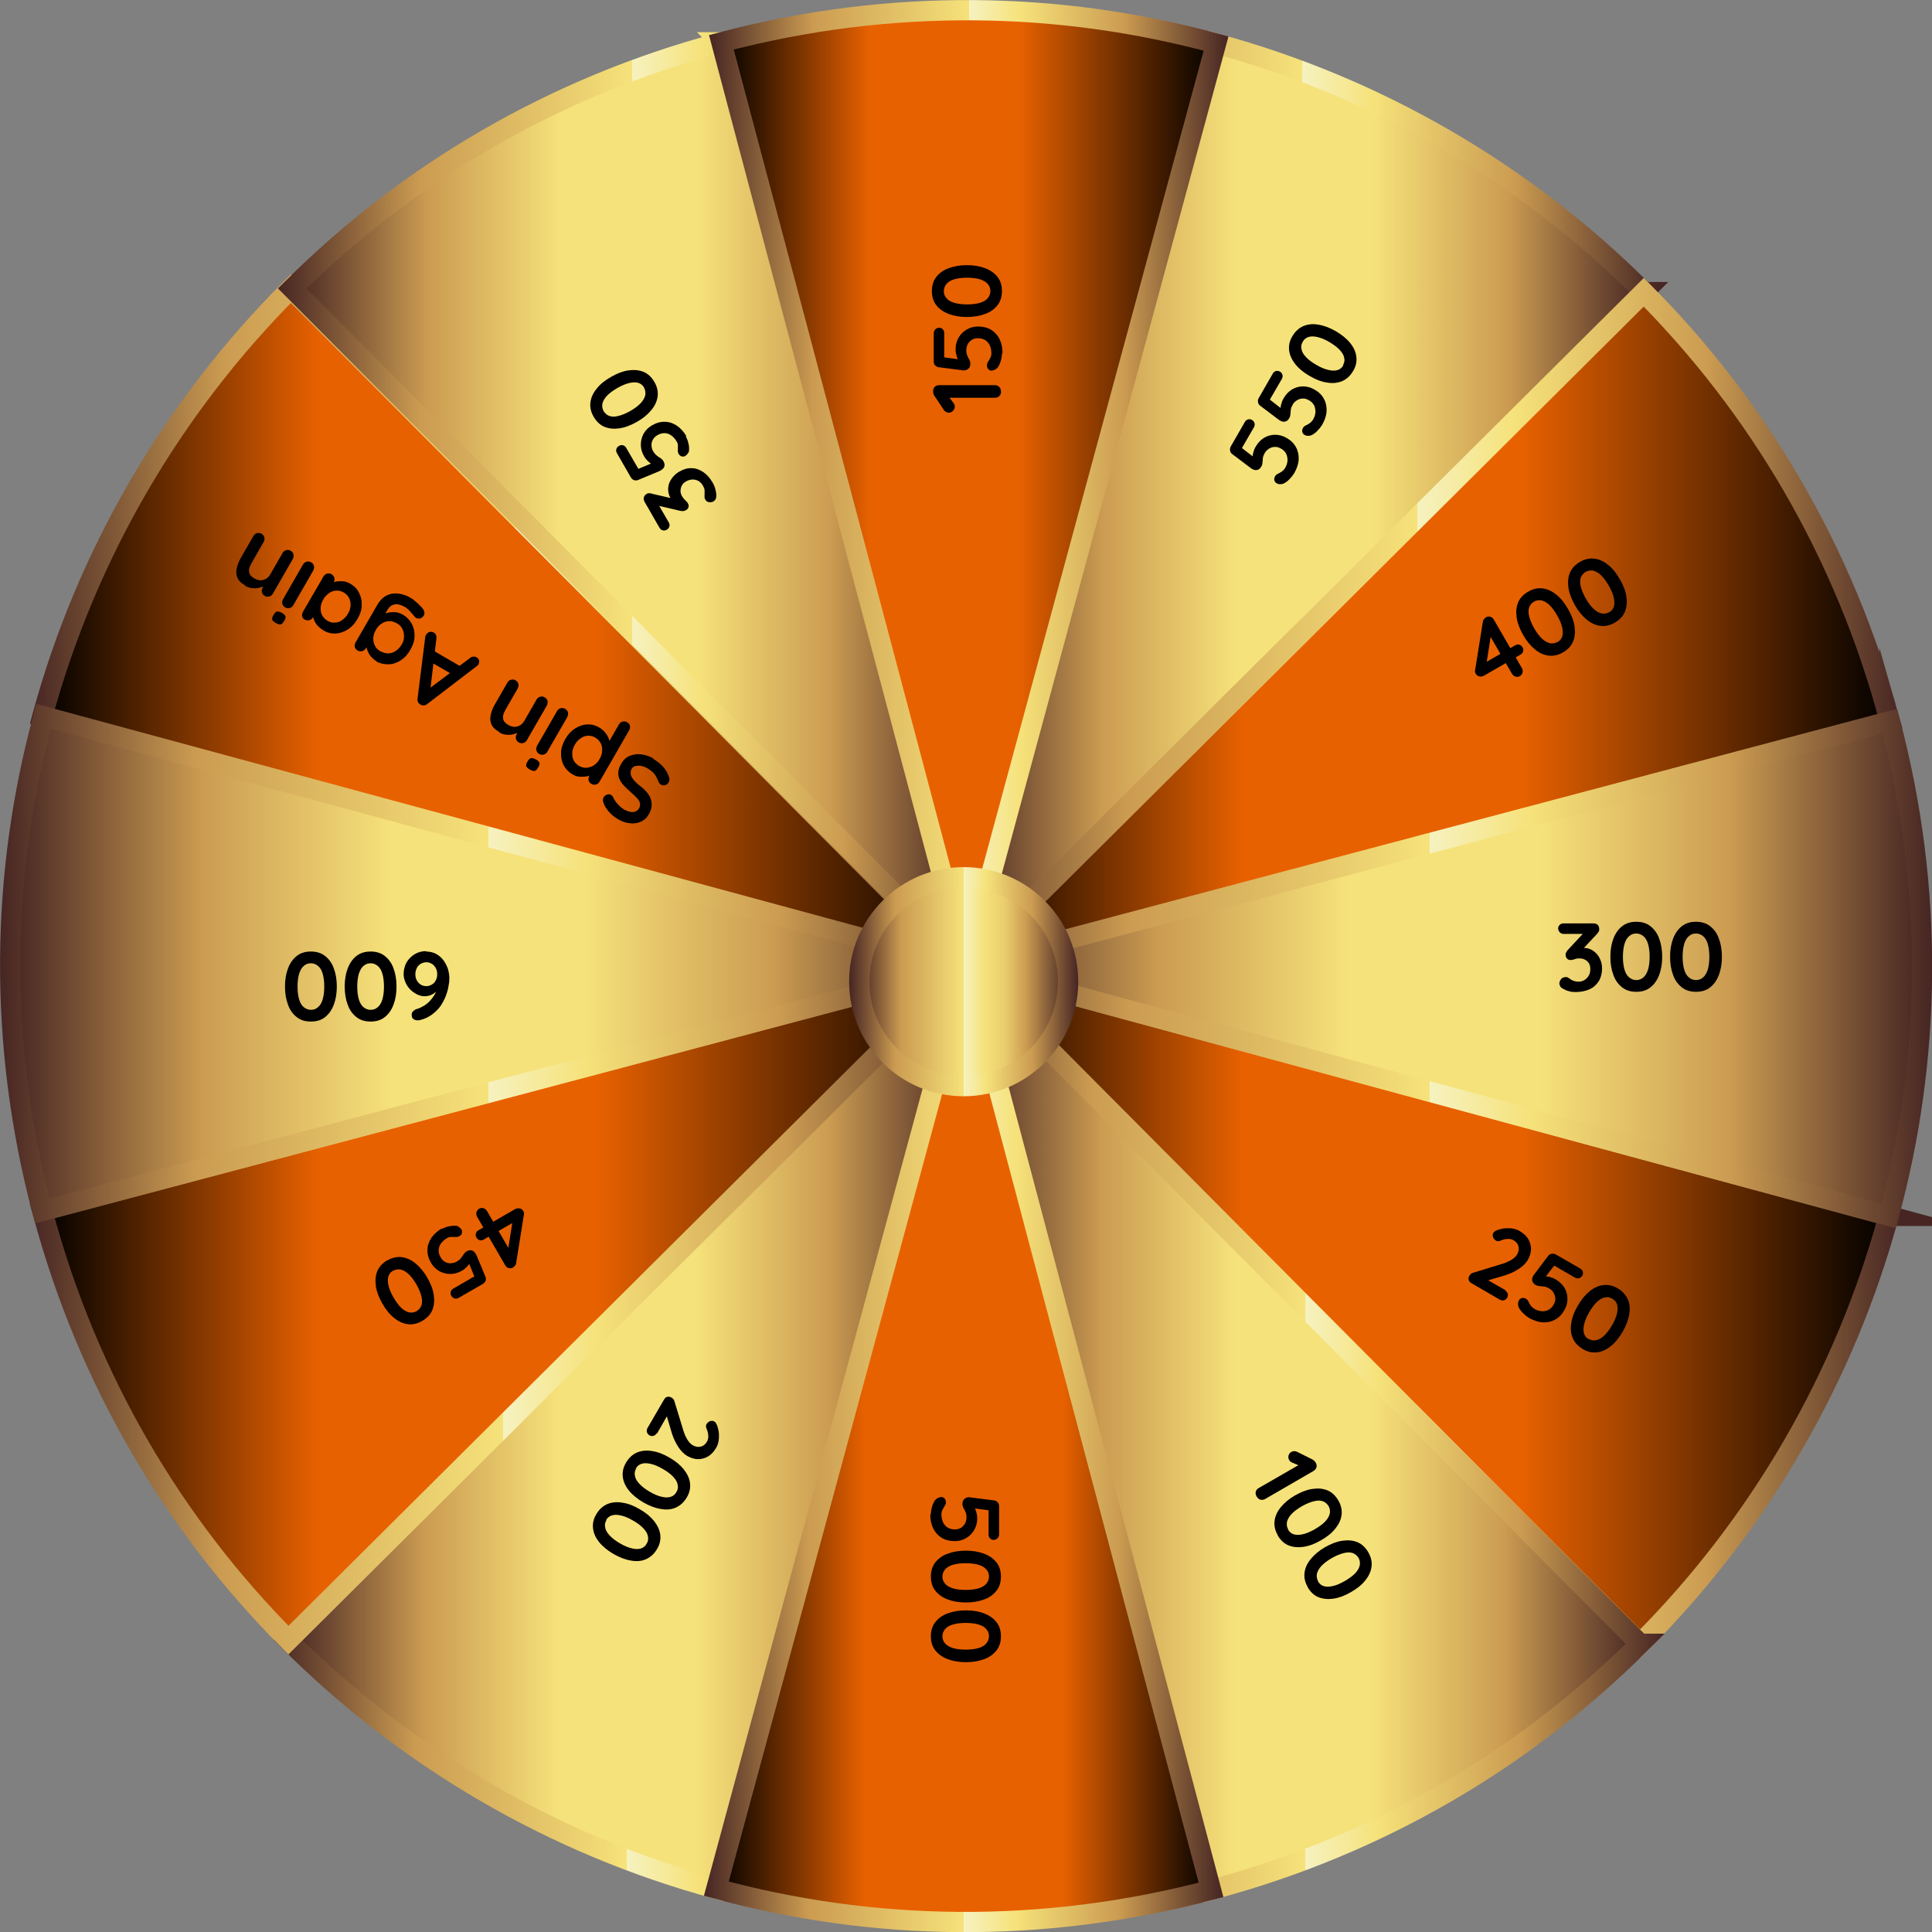 <?xml version="1.0" encoding="UTF-8"?>
<svg id="Layer_1" data-name="Layer 1" xmlns="http://www.w3.org/2000/svg" xmlns:xlink="http://www.w3.org/1999/xlink" version="1.1" viewBox="0 0 954.5 954.5">
  <rect x="0" y="0" width="954.5" height="954.5" fill="#808080" stroke="none"/>
  <defs>
    <style>
      .cls-1 {
        fill: url(#linear-gradient-15);
        stroke: url(#linear-gradient-16);
      }

      .cls-1, .cls-2, .cls-3, .cls-4, .cls-5, .cls-6, .cls-7, .cls-8, .cls-9, .cls-10, .cls-11, .cls-12, .cls-13 {
        stroke-miterlimit: 10;
        stroke-width: 10px;
      }

      .cls-2 {
        fill: url(#linear-gradient-17);
        stroke: url(#linear-gradient-18);
      }

      .cls-3 {
        fill: url(#linear-gradient-11);
        stroke: url(#linear-gradient-12);
      }

      .cls-4 {
        fill: url(#linear-gradient-13);
        stroke: url(#linear-gradient-14);
      }

      .cls-5 {
        fill: url(#linear-gradient-25);
        stroke: url(#linear-gradient-26);
      }

      .cls-6 {
        fill: url(#linear-gradient-9);
        stroke: url(#linear-gradient-10);
      }

      .cls-14 {
        fill: #000;
        stroke-width: 0px;
      }

      .cls-7 {
        fill: url(#linear-gradient);
        stroke: url(#linear-gradient-2);
      }

      .cls-8 {
        fill: url(#linear-gradient-19);
        stroke: url(#linear-gradient-20);
      }

      .cls-8, .cls-9, .cls-10 {
        fill-rule: evenodd;
      }

      .cls-9 {
        fill: url(#linear-gradient-23);
        stroke: url(#linear-gradient-24);
      }

      .cls-10 {
        fill: url(#linear-gradient-21);
        stroke: url(#linear-gradient-22);
      }

      .cls-11 {
        fill: url(#linear-gradient-7);
        stroke: url(#linear-gradient-8);
      }

      .cls-12 {
        fill: url(#linear-gradient-3);
        stroke: url(#linear-gradient-4);
      }

      .cls-13 {
        fill: url(#linear-gradient-5);
        stroke: url(#linear-gradient-6);
      }
    </style>
    <linearGradient id="linear-gradient" x1="20.9" y1="-134" x2="476.7" y2="-134" gradientTransform="translate(0 444)" gradientUnits="userSpaceOnUse">
      <stop offset="0" stop-color="#000"/>
      <stop offset=".3" stop-color="#e86100"/>
      <stop offset=".6" stop-color="#e86100"/>
      <stop offset="1" stop-color="#000"/>
    </linearGradient>
    <linearGradient id="linear-gradient-2" x1="14.8" y1="-132.7" x2="493.4" y2="-132.7" gradientTransform="translate(0 444)" gradientUnits="userSpaceOnUse">
      <stop offset="0" stop-color="#462523"/>
      <stop offset="0" stop-color="#fff"/>
      <stop offset="0" stop-color="#462523"/>
      <stop offset=".2" stop-color="#cb9b51"/>
      <stop offset=".5" stop-color="#f6e27a"/>
      <stop offset=".5" stop-color="#f6f2c0"/>
      <stop offset=".6" stop-color="#f6e27a"/>
      <stop offset=".8" stop-color="#cb9b51"/>
      <stop offset="1" stop-color="#462523"/>
    </linearGradient>
    <linearGradient id="linear-gradient-3" x1="144.4" y1="-194.9" x2="477.4" y2="-194.9" gradientTransform="translate(0 444)" gradientUnits="userSpaceOnUse">
      <stop offset="0" stop-color="#462523"/>
      <stop offset="0" stop-color="#fff"/>
      <stop offset="0" stop-color="#462523"/>
      <stop offset=".2" stop-color="#cb9b51"/>
      <stop offset=".4" stop-color="#f6e27a"/>
      <stop offset=".6" stop-color="#f6e27a"/>
      <stop offset=".8" stop-color="#cb9b51"/>
      <stop offset="1" stop-color="#462523"/>
    </linearGradient>
    <linearGradient id="linear-gradient-4" x1="137.3" y1="-189" x2="487" y2="-189" gradientTransform="translate(0 444)" gradientUnits="userSpaceOnUse">
      <stop offset="0" stop-color="#462523"/>
      <stop offset="0" stop-color="#fff"/>
      <stop offset="0" stop-color="#462523"/>
      <stop offset=".2" stop-color="#cb9b51"/>
      <stop offset=".5" stop-color="#f6e27a"/>
      <stop offset=".5" stop-color="#f6f2c0"/>
      <stop offset=".6" stop-color="#f6e27a"/>
      <stop offset=".8" stop-color="#cb9b51"/>
      <stop offset="1" stop-color="#462523"/>
    </linearGradient>
    <linearGradient id="linear-gradient-5" x1="477.3" y1="-194.6" x2="812.1" y2="-194.6" gradientTransform="translate(0 444)" gradientUnits="userSpaceOnUse">
      <stop offset="0" stop-color="#462523"/>
      <stop offset="0" stop-color="#fff"/>
      <stop offset="0" stop-color="#462523"/>
      <stop offset=".2" stop-color="#cb9b51"/>
      <stop offset=".4" stop-color="#f6e27a"/>
      <stop offset=".6" stop-color="#f6e27a"/>
      <stop offset=".8" stop-color="#cb9b51"/>
      <stop offset="1" stop-color="#462523"/>
    </linearGradient>
    <linearGradient id="linear-gradient-6" x1="467.6" y1="-189.3" x2="819.2" y2="-189.3" gradientTransform="translate(0 444)" gradientUnits="userSpaceOnUse">
      <stop offset="0" stop-color="#462523"/>
      <stop offset="0" stop-color="#fff"/>
      <stop offset="0" stop-color="#462523"/>
      <stop offset=".2" stop-color="#cb9b51"/>
      <stop offset=".5" stop-color="#f6e27a"/>
      <stop offset=".5" stop-color="#f6f2c0"/>
      <stop offset=".6" stop-color="#f6e27a"/>
      <stop offset=".8" stop-color="#cb9b51"/>
      <stop offset="1" stop-color="#462523"/>
    </linearGradient>
    <linearGradient id="linear-gradient-7" x1="477.3" y1="-133.1" x2="933.7" y2="-133.1" gradientTransform="translate(0 444)" gradientUnits="userSpaceOnUse">
      <stop offset="0" stop-color="#000"/>
      <stop offset=".3" stop-color="#e86100"/>
      <stop offset=".6" stop-color="#e86100"/>
      <stop offset="1" stop-color="#000"/>
    </linearGradient>
    <linearGradient id="linear-gradient-8" x1="460.5" y1="-131.8" x2="939.9" y2="-131.8" gradientTransform="translate(0 444)" gradientUnits="userSpaceOnUse">
      <stop offset="0" stop-color="#462523"/>
      <stop offset="0" stop-color="#fff"/>
      <stop offset="0" stop-color="#462523"/>
      <stop offset=".2" stop-color="#cb9b51"/>
      <stop offset=".5" stop-color="#f6e27a"/>
      <stop offset=".5" stop-color="#f6f2c0"/>
      <stop offset=".6" stop-color="#f6e27a"/>
      <stop offset=".8" stop-color="#cb9b51"/>
      <stop offset="1" stop-color="#462523"/>
    </linearGradient>
    <linearGradient id="linear-gradient-9" x1="477.3" y1="200.7" x2="933.1" y2="200.7" gradientTransform="translate(0 444)" gradientUnits="userSpaceOnUse">
      <stop offset="0" stop-color="#000"/>
      <stop offset=".3" stop-color="#e86100"/>
      <stop offset=".6" stop-color="#e86100"/>
      <stop offset="1" stop-color="#000"/>
    </linearGradient>
    <linearGradient id="linear-gradient-10" x1="460.6" y1="199.4" x2="939.2" y2="199.4" gradientTransform="translate(0 444)" gradientUnits="userSpaceOnUse">
      <stop offset="0" stop-color="#462523"/>
      <stop offset="0" stop-color="#fff"/>
      <stop offset="0" stop-color="#462523"/>
      <stop offset=".2" stop-color="#cb9b51"/>
      <stop offset=".5" stop-color="#f6e27a"/>
      <stop offset=".5" stop-color="#f6f2c0"/>
      <stop offset=".6" stop-color="#f6e27a"/>
      <stop offset=".8" stop-color="#cb9b51"/>
      <stop offset="1" stop-color="#462523"/>
    </linearGradient>
    <linearGradient id="linear-gradient-11" x1="477.2" y1="261.5" x2="810.3" y2="261.5" gradientTransform="translate(0 444)" gradientUnits="userSpaceOnUse">
      <stop offset="0" stop-color="#462523"/>
      <stop offset="0" stop-color="#fff"/>
      <stop offset="0" stop-color="#462523"/>
      <stop offset=".2" stop-color="#cb9b51"/>
      <stop offset=".4" stop-color="#f6e27a"/>
      <stop offset=".6" stop-color="#f6e27a"/>
      <stop offset=".8" stop-color="#cb9b51"/>
      <stop offset="1" stop-color="#462523"/>
    </linearGradient>
    <linearGradient id="linear-gradient-12" x1="467.6" y1="256.2" x2="822.4" y2="256.2" gradientTransform="translate(0 444)" gradientUnits="userSpaceOnUse">
      <stop offset="0" stop-color="#462523"/>
      <stop offset="0" stop-color="#fff"/>
      <stop offset="0" stop-color="#462523"/>
      <stop offset=".2" stop-color="#cb9b51"/>
      <stop offset=".5" stop-color="#f6e27a"/>
      <stop offset=".5" stop-color="#f6f2c0"/>
      <stop offset=".6" stop-color="#f6e27a"/>
      <stop offset=".8" stop-color="#cb9b51"/>
      <stop offset="1" stop-color="#462523"/>
    </linearGradient>
    <linearGradient id="linear-gradient-13" x1="142.4" y1="261.2" x2="477.3" y2="261.2" gradientTransform="translate(0 444)" gradientUnits="userSpaceOnUse">
      <stop offset="0" stop-color="#462523"/>
      <stop offset="0" stop-color="#fff"/>
      <stop offset="0" stop-color="#462523"/>
      <stop offset=".2" stop-color="#cb9b51"/>
      <stop offset=".4" stop-color="#f6e27a"/>
      <stop offset=".6" stop-color="#f6e27a"/>
      <stop offset=".8" stop-color="#cb9b51"/>
      <stop offset="1" stop-color="#462523"/>
    </linearGradient>
    <linearGradient id="linear-gradient-14" x1="135.3" y1="261.8" x2="483.8" y2="261.8" gradientTransform="translate(0 444)" gradientUnits="userSpaceOnUse">
      <stop offset="0" stop-color="#462523"/>
      <stop offset="0" stop-color="#fff"/>
      <stop offset="0" stop-color="#462523"/>
      <stop offset=".2" stop-color="#cb9b51"/>
      <stop offset=".5" stop-color="#f6e27a"/>
      <stop offset=".5" stop-color="#f6f2c0"/>
      <stop offset=".6" stop-color="#f6e27a"/>
      <stop offset=".8" stop-color="#cb9b51"/>
      <stop offset="1" stop-color="#462523"/>
    </linearGradient>
    <linearGradient id="linear-gradient-15" x1="20.9" y1="199.8" x2="477.3" y2="199.8" gradientTransform="translate(0 444)" gradientUnits="userSpaceOnUse">
      <stop offset="0" stop-color="#000"/>
      <stop offset=".3" stop-color="#e86100"/>
      <stop offset=".6" stop-color="#e86100"/>
      <stop offset="1" stop-color="#000"/>
    </linearGradient>
    <linearGradient id="linear-gradient-16" x1="14.7" y1="200" x2="482.3" y2="200" gradientTransform="translate(0 444)" gradientUnits="userSpaceOnUse">
      <stop offset="0" stop-color="#462523"/>
      <stop offset="0" stop-color="#fff"/>
      <stop offset="0" stop-color="#462523"/>
      <stop offset=".2" stop-color="#cb9b51"/>
      <stop offset=".5" stop-color="#f6e27a"/>
      <stop offset=".5" stop-color="#f6f2c0"/>
      <stop offset=".6" stop-color="#f6e27a"/>
      <stop offset=".8" stop-color="#cb9b51"/>
      <stop offset="1" stop-color="#462523"/>
    </linearGradient>
    <linearGradient id="linear-gradient-17" x1="5" y1="32.1" x2="477.3" y2="32.1" gradientTransform="translate(0 444)" gradientUnits="userSpaceOnUse">
      <stop offset="0" stop-color="#462523"/>
      <stop offset="0" stop-color="#fff"/>
      <stop offset="0" stop-color="#462523"/>
      <stop offset=".2" stop-color="#cb9b51"/>
      <stop offset=".4" stop-color="#f6e27a"/>
      <stop offset=".6" stop-color="#f6e27a"/>
      <stop offset=".8" stop-color="#cb9b51"/>
      <stop offset="1" stop-color="#462523"/>
    </linearGradient>
    <linearGradient id="linear-gradient-18" x1="0" y1="32.1" x2="482.3" y2="32.1" gradientTransform="translate(0 444)" gradientUnits="userSpaceOnUse">
      <stop offset="0" stop-color="#462523"/>
      <stop offset="0" stop-color="#fff"/>
      <stop offset="0" stop-color="#462523"/>
      <stop offset=".2" stop-color="#cb9b51"/>
      <stop offset=".5" stop-color="#f6e27a"/>
      <stop offset=".5" stop-color="#f6f2c0"/>
      <stop offset=".6" stop-color="#f6e27a"/>
      <stop offset=".8" stop-color="#cb9b51"/>
      <stop offset="1" stop-color="#462523"/>
    </linearGradient>
    <linearGradient id="linear-gradient-19" x1="356.4" y1="-202.8" x2="600.8" y2="-202.8" gradientTransform="translate(0 444)" gradientUnits="userSpaceOnUse">
      <stop offset="0" stop-color="#000"/>
      <stop offset=".3" stop-color="#e86100"/>
      <stop offset=".6" stop-color="#e86100"/>
      <stop offset="1" stop-color="#000"/>
    </linearGradient>
    <linearGradient id="linear-gradient-20" x1="350.3" y1="-195.7" x2="606.9" y2="-195.7" gradientTransform="translate(0 444)" gradientUnits="userSpaceOnUse">
      <stop offset="0" stop-color="#462523"/>
      <stop offset="0" stop-color="#fff"/>
      <stop offset="0" stop-color="#462523"/>
      <stop offset=".2" stop-color="#cb9b51"/>
      <stop offset=".5" stop-color="#f6e27a"/>
      <stop offset=".5" stop-color="#f6f2c0"/>
      <stop offset=".6" stop-color="#f6e27a"/>
      <stop offset=".8" stop-color="#cb9b51"/>
      <stop offset="1" stop-color="#462523"/>
    </linearGradient>
    <linearGradient id="linear-gradient-21" x1="353.9" y1="269.4" x2="598.3" y2="269.4" gradientTransform="translate(0 444)" gradientUnits="userSpaceOnUse">
      <stop offset="0" stop-color="#000"/>
      <stop offset=".3" stop-color="#e86100"/>
      <stop offset=".7" stop-color="#e86100"/>
      <stop offset="1" stop-color="#000"/>
    </linearGradient>
    <linearGradient id="linear-gradient-22" x1="347.8" y1="269.4" x2="604.4" y2="269.4" gradientTransform="translate(0 444)" gradientUnits="userSpaceOnUse">
      <stop offset="0" stop-color="#462523"/>
      <stop offset="0" stop-color="#fff"/>
      <stop offset="0" stop-color="#462523"/>
      <stop offset=".2" stop-color="#cb9b51"/>
      <stop offset=".5" stop-color="#f6e27a"/>
      <stop offset=".5" stop-color="#f6f2c0"/>
      <stop offset=".6" stop-color="#f6e27a"/>
      <stop offset=".8" stop-color="#cb9b51"/>
      <stop offset="1" stop-color="#462523"/>
    </linearGradient>
    <linearGradient id="linear-gradient-23" x1="477.3" y1="34.5" x2="949.6" y2="34.5" gradientTransform="translate(0 444)" gradientUnits="userSpaceOnUse">
      <stop offset="0" stop-color="#462523"/>
      <stop offset="0" stop-color="#fff"/>
      <stop offset="0" stop-color="#462523"/>
      <stop offset=".2" stop-color="#cb9b51"/>
      <stop offset=".4" stop-color="#f6e27a"/>
      <stop offset=".6" stop-color="#f6e27a"/>
      <stop offset=".8" stop-color="#cb9b51"/>
      <stop offset="1" stop-color="#462523"/>
    </linearGradient>
    <linearGradient id="linear-gradient-24" x1="458" y1="34.5" x2="954.6" y2="34.5" gradientTransform="translate(0 444)" gradientUnits="userSpaceOnUse">
      <stop offset="0" stop-color="#462523"/>
      <stop offset="0" stop-color="#fff"/>
      <stop offset="0" stop-color="#462523"/>
      <stop offset=".2" stop-color="#cb9b51"/>
      <stop offset=".5" stop-color="#f6e27a"/>
      <stop offset=".5" stop-color="#f6f2c0"/>
      <stop offset=".6" stop-color="#f6e27a"/>
      <stop offset=".8" stop-color="#cb9b51"/>
      <stop offset="1" stop-color="#462523"/>
    </linearGradient>
    <linearGradient id="linear-gradient-25" x1="424.5" y1="41" x2="527.7" y2="41" gradientTransform="translate(0 444)" gradientUnits="userSpaceOnUse">
      <stop offset="0" stop-color="#462523"/>
      <stop offset="0" stop-color="#fff"/>
      <stop offset="0" stop-color="#462523"/>
      <stop offset=".2" stop-color="#cb9b51"/>
      <stop offset=".5" stop-color="#f6e27a"/>
      <stop offset=".5" stop-color="#f6f2c0"/>
      <stop offset=".6" stop-color="#f6e27a"/>
      <stop offset=".7" stop-color="#e9cc6d"/>
      <stop offset=".8" stop-color="#cb9b51"/>
      <stop offset="1" stop-color="#462523"/>
    </linearGradient>
    <linearGradient id="linear-gradient-26" x1="419.5" y1="41" x2="532.7" y2="41" gradientTransform="translate(0 444)" gradientUnits="userSpaceOnUse">
      <stop offset="0" stop-color="#462523"/>
      <stop offset="0" stop-color="#fff"/>
      <stop offset="0" stop-color="#462523"/>
      <stop offset=".2" stop-color="#cb9b51"/>
      <stop offset=".5" stop-color="#f6e27a"/>
      <stop offset=".5" stop-color="#f6f2c0"/>
      <stop offset=".6" stop-color="#f6e27a"/>
      <stop offset=".8" stop-color="#cb9b51"/>
      <stop offset="1" stop-color="#462523"/>
    </linearGradient>
  </defs>
  <path id="spin-again" class="cls-7" d="M476.7,477.4h0L20.9,354c21.7-79.9,64.2-152.9,122.8-211.4l333,334.8Z"/>
  <path id="class-350" class="cls-12" d="M356.4,20.9l121,456.4L144.4,142.5c56.7-56.5,128.5-99.3,211.4-121.4l.7-.2s-.1,0-.1,0Z"/>
  <path id="class-550" class="cls-13" d="M812.1,144.3l-334.8,333L600.7,21.5c79.9,21.7,152.9,64.1,211.4,122.8h0Z"/>
  <path id="class-400" class="cls-11" d="M933.5,355.7l.2.7-456.4,121h0l334.8-333c56.5,56.7,99.3,128.5,121.4,211.4h0Z"/>
  <path id="class-250" class="cls-6" d="M933.1,600.7c-21.7,79.9-64.2,152.9-122.8,211.4l-333-334.8,455.8,123.4h0Z"/>
  <path id="class-100" class="cls-3" d="M810.3,812.1c-56.7,56.5-128.5,99.3-211.4,121.4l-.7.2-121-456.4,333,334.8h0Z"/>
  <path id="class-200" class="cls-4" d="M477.3,477.3h0l-123.5,455.8c-79.9-21.7-152.9-64.2-211.4-122.8l334.8-333h.1Z"/>
  <path id="class-450" class="cls-1" d="M477.3,477.3l-334.8,333c-56.5-56.7-99.3-128.5-121.4-211.4l-.2-.7,456.4-121h0Z"/>
  <path id="class-600" class="cls-2" d="M477.3,477.3L20.9,598.3c-22-83.1-20.5-167,.6-244.4l455.8,123.5h0Z"/>
  <path id="class-150" class="cls-8" d="M600.8,21.5l-123.4,455.8L356.4,20.9c83.1-22,167-20.5,244.4.6Z"/>
  <path id="class-500" class="cls-10" d="M477.3,477.3l121,456.4c-83.1,22-167,20.5-244.4-.6l123.5-455.8h-.1Z"/>
  <path id="class-300" class="cls-9" d="M933.7,356.3c22,83.1,20.5,167-.6,244.4l-455.8-123.4h0l456.4-121h0Z"/>
  <circle class="cls-5" cx="476.1" cy="485" r="51.6"/>
  <g>
    <path class="cls-14" d="M494.6,193.4c0,.9-.3,1.6-.8,2.2-.6.6-1.3.9-2.1.9h-24.2l1.1-.7,2.6,3.5c.4.4.5,1,.5,1.7s-.3,1.4-.9,2c-.6.6-1.3.9-2.1.9s-1.9-.5-2.5-1.5l-4.6-6.9c-.2-.3-.4-.7-.5-1.1,0-.4-.1-.8-.1-1.1,0-.9.3-1.7.8-2.2.6-.5,1.3-.8,2.1-.8h27.7c.8,0,1.5.3,2.1.9.6.6.8,1.4.8,2.3Z"/>
    <path class="cls-14" d="M495,174.6c0,1.2-.2,2.4-.6,3.8-.4,1.3-.9,2.4-1.6,3.3-.4.4-.8.7-1.4,1-.6.2-1.1.4-1.6.4s-1.1-.2-1.5-.7c-.5-.5-.7-1.1-.7-2s.3-1.3.9-2.2c.3-.5.6-1.1.9-1.7.3-.6.4-1.2.4-1.9,0-1.5-.3-2.9-.8-4-.6-1.1-1.3-2-2.3-2.6-1-.6-2.2-.9-3.5-.9s-2.3.3-3.1.8c-.9.6-1.5,1.3-2,2.2-.5.9-.7,1.9-.7,3s.2,1.9.5,2.6c.3.7.6,1.4,1,2,.3.6.5,1.2.5,1.8,0,1.1-.2,1.8-.7,2.4-.5.5-1,.8-1.7,1-.6.1-1.2.2-1.7,0l-11.7-1.5c-.7-.1-1.2-.5-1.7-1-.4-.5-.6-1.2-.6-1.9v-13.9c0-.8.3-1.4.8-1.9.5-.5,1.2-.8,1.9-.8s1.4.3,1.8.8c.5.5.7,1.2.7,1.9v12.4l-.4-.5,9.7,1.3-1.8.6c-.3-.2-.6-.6-.9-1.2-.3-.6-.5-1.4-.7-2.2-.2-.8-.3-1.6-.3-2.4,0-2.1.5-4.1,1.5-5.8,1-1.7,2.3-3,4-4,1.7-1,3.6-1.5,5.7-1.5s4.5.5,6.3,1.6c1.8,1.1,3.2,2.6,4.2,4.6,1,2,1.5,4.3,1.5,7Z"/>
    <path class="cls-14" d="M495,143.8c0,2.8-.7,5.1-2.2,7-1.5,1.9-3.5,3.4-6.1,4.3-2.6,1-5.6,1.5-9,1.5s-6.4-.5-9-1.5c-2.6-1-4.6-2.4-6.1-4.3-1.5-1.9-2.2-4.2-2.2-7s.7-5.1,2.2-7c1.5-1.9,3.5-3.4,6.1-4.3,2.6-1,5.6-1.5,9-1.5s6.4.5,9,1.5c2.6,1,4.6,2.4,6.1,4.3,1.5,1.9,2.2,4.2,2.2,7ZM489.3,143.8c0-1.3-.4-2.5-1.3-3.5-.8-1-2.1-1.7-3.8-2.3-1.7-.5-3.8-.8-6.4-.8s-4.7.3-6.4.8c-1.7.5-3,1.3-3.8,2.3-.8,1-1.3,2.1-1.3,3.5s.4,2.5,1.3,3.5c.8,1,2.1,1.8,3.8,2.3,1.7.5,3.8.8,6.4.8s4.7-.3,6.4-.8c1.7-.5,3-1.3,3.8-2.3.8-1,1.3-2.1,1.3-3.5Z"/>
  </g>
  <g>
    <path class="cls-14" d="M348.4,246.7c-.1-.2-.3-.5-.3-.9s-.1-.8,0-1.3c0-.7,0-1.4,0-2.2,0-.8-.4-1.6-.9-2.5-.5-.9-1.2-1.5-2-2.1-.9-.5-1.8-.8-2.9-.8-1.1,0-2.2.3-3.3.9-1.1.6-1.8,1.3-2.2,2.2-.4.8-.6,1.7-.6,2.6,0,.9.3,1.8.8,2.6.4.6.7,1.1,1,1.4.3.3.7.7,1,1,.3.3.7.7.9,1.2.4.6.4,1.3.2,1.9-.2.6-.7,1.1-1.3,1.4-.4.2-.8.3-1.2.4-.4,0-.9,0-1.4-.1l-12-2.8.3-1.7,5.9,10.2c.4.7.5,1.3.3,2-.2.7-.6,1.2-1.3,1.6-.6.4-1.3.5-2,.3-.7-.2-1.2-.6-1.6-1.3l-7.3-12.7c-.5-.9-.6-1.6-.4-2.3.2-.7.7-1.3,1.4-1.7s.8-.3,1.2-.3c.5,0,.9,0,1.3.2l12.1,2.8-.8,1.9c-.3-.2-.7-.6-1.1-1.1-.4-.5-.7-.9-.9-1.3-.9-1.6-1.3-3.3-1.2-5,.1-1.7.7-3.3,1.7-4.7,1-1.4,2.2-2.6,3.8-3.5,2.1-1.2,4.1-1.8,6.1-1.7,2,0,3.9.7,5.7,1.9,1.8,1.2,3.3,2.9,4.6,5.1.6,1,1.1,2.1,1.4,3.3.3,1.1.5,2.2.5,3.2,0,.8-.1,1.4-.4,1.9-.3.4-.6.8-1,1-.6.4-1.4.5-2.2.4-.8-.1-1.4-.5-1.8-1.2Z"/>
    <path class="cls-14" d="M338.7,215.4c.6,1,1.1,2.2,1.4,3.6.4,1.3.4,2.6.3,3.7,0,.5-.3,1-.7,1.5-.4.5-.8.9-1.2,1.1-.5.3-1,.3-1.7.2-.6-.2-1.2-.6-1.6-1.4-.3-.5-.4-1.3-.3-2.3,0-.6,0-1.2,0-1.9,0-.7-.3-1.3-.6-1.8-.8-1.3-1.7-2.3-2.7-3-1-.7-2.1-1.1-3.3-1.1-1.2,0-2.3.3-3.5,1-1.1.6-1.8,1.4-2.3,2.3-.5.9-.7,1.9-.6,2.9,0,1,.3,2,.9,2.9.5.9,1.1,1.5,1.7,2,.6.5,1.3.9,1.9,1.3.6.4,1,.8,1.3,1.3.5.9.7,1.7.6,2.4-.1.7-.5,1.2-1,1.7-.5.4-1,.7-1.4.9l-10.8,4.5c-.6.2-1.3.2-1.9,0s-1.1-.7-1.5-1.3l-6.9-12c-.4-.7-.5-1.3-.3-2,.2-.7.6-1.2,1.3-1.6.6-.4,1.3-.5,2-.3.7.2,1.2.6,1.6,1.3l6.2,10.7-.6-.2,9.1-3.8-1.3,1.5c-.4,0-.8-.2-1.4-.6-.6-.4-1.2-.9-1.7-1.5-.6-.6-1.1-1.3-1.5-2-1.1-1.9-1.6-3.8-1.6-5.7,0-2,.5-3.8,1.4-5.5,1-1.7,2.4-3.1,4.2-4.1,2.1-1.2,4.2-1.8,6.3-1.7,2.1,0,4.1.7,5.9,1.9,1.8,1.2,3.4,3,4.8,5.3Z"/>
    <path class="cls-14" d="M323.3,188.7c1.4,2.4,1.9,4.8,1.6,7.1-.3,2.4-1.3,4.6-3.1,6.8-1.8,2.2-4.1,4.1-7.1,5.8-3,1.7-5.8,2.8-8.6,3.2-2.7.4-5.2.2-7.4-.7-2.2-.9-4-2.6-5.4-5-1.4-2.4-1.9-4.8-1.6-7.1.3-2.4,1.3-4.6,3.1-6.8,1.7-2.2,4.1-4.1,7.1-5.8,2.9-1.7,5.8-2.8,8.5-3.2,2.8-.4,5.2-.2,7.5.7,2.2.9,4,2.6,5.4,5ZM318.3,191.6c-.7-1.2-1.6-2-2.8-2.4-1.2-.4-2.7-.4-4.5,0-1.8.4-3.7,1.2-6,2.5-2.2,1.3-4,2.6-5.2,3.9-1.2,1.3-1.9,2.6-2.2,3.9-.2,1.3,0,2.5.6,3.6.7,1.1,1.6,1.9,2.8,2.4,1.2.4,2.7.5,4.5,0,1.7-.4,3.7-1.2,6-2.5,2.2-1.3,3.9-2.6,5.1-3.9,1.2-1.3,1.9-2.6,2.2-3.9.2-1.3,0-2.5-.6-3.6Z"/>
  </g>
  <g>
    <path class="cls-14" d="M322.7,374.9c1.9,1.1,3.5,2.4,4.8,3.8,1.3,1.4,2.3,3.1,3,5.1.2.5.3,1,.2,1.5,0,.5-.2.9-.4,1.3-.4.6-.9,1.1-1.7,1.3-.7.2-1.5.1-2.1-.3-.5-.3-.9-.7-1.1-1.3-.6-1.5-1.2-2.7-2-3.8-.8-1-1.9-2-3.5-2.9-1-.6-2.1-1-3.1-1.2-1-.2-2-.1-2.8,0-.8.2-1.5.7-1.9,1.4-.5.8-.6,1.7-.5,2.6s.6,1.8,1.4,2.8c.8,1,1.9,2.1,3.4,3.2,1.4,1.1,2.5,2.2,3.4,3.3.9,1.1,1.5,2.2,1.8,3.4.4,1.1.4,2.3.3,3.5-.2,1.2-.6,2.4-1.3,3.6-1,1.8-2.4,3.1-4.1,3.8-1.7.7-3.5,1-5.4.7-2-.2-3.9-.9-5.8-2-1.8-1-3.3-2.3-4.5-3.7-1.2-1.4-2.1-2.8-2.6-4.2-.4-1.1-.4-2.1,0-2.9.4-.6.9-1,1.7-1.3s1.5-.2,2.1.2c.4.2.7.6.9,1,.2.6.6,1.4,1.2,2.1.5.8,1.2,1.5,1.9,2.2.7.7,1.4,1.3,2.1,1.7,1.2.7,2.3,1.1,3.3,1.3,1,.2,1.9.1,2.6-.2.7-.3,1.3-.8,1.7-1.5.5-.8.6-1.7.5-2.5-.2-.8-.6-1.7-1.4-2.5-.7-.8-1.7-1.8-2.8-2.7-1.5-1.3-2.7-2.5-3.8-3.6-1-1.1-1.8-2.3-2.2-3.4-.5-1.1-.6-2.3-.5-3.5s.6-2.5,1.5-4c1-1.8,2.4-3.1,4.2-3.8,1.8-.7,3.6-1,5.7-.7s4,.9,5.9,2Z"/>
    <path class="cls-14" d="M282.9,382.6c-1.9-1.1-3.4-2.6-4.4-4.5-1-1.9-1.4-3.9-1.3-6.2,0-2.2.8-4.5,2.1-6.8,1.3-2.3,2.9-4,4.8-5.2,1.9-1.2,3.9-1.9,6-2,2.1-.1,4.1.4,5.9,1.5,1.1.6,2,1.4,2.8,2.3.8.9,1.4,1.9,1.8,2.8.4,1,.7,1.9.7,2.7,0,.8,0,1.4-.2,1.8l-1.6-.2,6.3-10.9c.4-.7,1-1.2,1.8-1.4.8-.2,1.5-.1,2.2.3.7.4,1.2,1,1.4,1.7.2.7,0,1.5-.3,2.2l-14.7,25.5c-.4.7-1,1.2-1.8,1.4-.8.2-1.5.1-2.2-.3-.7-.4-1.2-1-1.4-1.8-.2-.8,0-1.5.3-2.2l1.2-2,.5.8c-.2.4-.7.7-1.3,1-.7.3-1.5.5-2.5.6-1,.1-2,.1-3,0s-2.1-.5-3.1-1.1ZM286.1,378.4c1.2.7,2.5,1,3.7.9s2.5-.5,3.6-1.2c1.1-.7,2.1-1.8,2.8-3.1.8-1.3,1.2-2.6,1.3-4,.1-1.4-.1-2.6-.7-3.8-.6-1.1-1.5-2.1-2.7-2.8-1.2-.7-2.5-1-3.7-.9-1.3,0-2.4.5-3.6,1.3-1.1.8-2.1,1.8-2.8,3.1-.8,1.3-1.2,2.7-1.3,4,0,1.3.1,2.6.7,3.7.5,1.1,1.4,2,2.7,2.8Z"/>
    <path class="cls-14" d="M264.8,375.2c.9.5,1.5,1.1,1.7,1.6.2.5,0,1.2-.4,2l-.5.8c-.5.8-1,1.2-1.6,1.3-.6,0-1.3-.2-2.2-.7-1-.6-1.6-1.1-1.8-1.6-.2-.5,0-1.2.4-2l.5-.8c.5-.8,1-1.2,1.6-1.3.6,0,1.3.2,2.3.7ZM275.2,351.3c.4-.7,1-1.2,1.8-1.4.8-.2,1.5-.1,2.2.3.7.4,1.2,1,1.4,1.8.2.8,0,1.5-.3,2.2l-9.9,17.2c-.4.7-1,1.2-1.8,1.4-.8.2-1.5.1-2.2-.3-.7-.4-1.2-1-1.4-1.8-.2-.8,0-1.5.3-2.2l9.9-17.2Z"/>
    <path class="cls-14" d="M246.6,361.6c-2.1-1.2-3.4-2.5-3.9-4-.6-1.5-.6-3-.2-4.7.4-1.7,1.1-3.4,2.1-5.1l6.1-10.6c.4-.7,1-1.2,1.8-1.4.8-.2,1.5-.1,2.2.3.7.4,1.2,1,1.4,1.8.2.8,0,1.5-.3,2.2l-6.1,10.6c-.5.9-.9,1.8-1.1,2.7-.2.9-.1,1.7.2,2.5.4.8,1.1,1.5,2.2,2.2,1.1.6,2.2,1,3.2,1,1,0,1.9-.3,2.8-.8.8-.5,1.5-1.2,2-2.1l6.1-10.6c.4-.7,1-1.2,1.8-1.4.8-.2,1.5-.1,2.2.3.7.4,1.2,1,1.4,1.8.2.8,0,1.5-.3,2.2l-9.9,17.2c-.4.7-1,1.2-1.8,1.4-.8.2-1.5.1-2.2-.3-.7-.4-1.2-1-1.4-1.8-.2-.8,0-1.5.3-2.2l1-1.8.6.5c-.5.3-1.2.6-2,.9s-1.6.5-2.5.6c-.9.1-1.8,0-2.8-.1-1-.2-1.9-.5-2.9-1.1Z"/>
    <path class="cls-14" d="M211,341l21.2-15.9c.5-.4,1-.7,1.6-.7.6,0,1.1,0,1.6.3.7.4,1.2,1,1.3,1.6.1.6,0,1.2-.3,1.9-.1.2-.3.5-.6.7l-24.7,18.9c-.5.4-1.1.7-1.8.7-.6,0-1.2-.1-1.7-.5-.5-.3-.9-.7-1.1-1.2-.3-.5-.3-1.1-.2-1.8l3.8-30.3c0-.4.2-.8.4-1.1.4-.7,1-1.2,1.8-1.4.7-.2,1.4,0,2,.3.5.3.9.7,1.1,1.2.2.5.3,1.1.2,1.8l-3.1,26-1.3-.4ZM227.9,329.4l-5,3.5-11.2-6.5,2-5.2,14.3,8.3Z"/>
    <path class="cls-14" d="M186.2,326.8c-1.2-.7-2.1-1.5-2.9-2.4-.8-.9-1.3-1.9-1.7-2.8-.4-1-.6-1.8-.7-2.6,0-.8,0-1.4.2-1.8h1.4c0,0-1.8,3.1-1.8,3.1-.4.7-1,1.2-1.8,1.4-.8.2-1.5.1-2.2-.3s-1.2-1-1.4-1.7c-.2-.7,0-1.5.3-2.2l10.7-18.5c1.4-2.4,3-4,4.9-4.9,1.9-.9,3.9-1.1,5.9-.8,2.1.3,4.1,1,6,2.2.6.3,1.2.8,2,1.5.8.7,1.6,1.3,2.2,2,.7.7,1.2,1.2,1.5,1.6.6.8.9,1.6.9,2.3,0,.7-.3,1.3-.8,1.8-.7.7-1.4,1-2.2.9-.7,0-1.3-.3-1.8-.9-.2-.2-.6-.7-1.1-1.3-.5-.6-1.1-1.2-1.7-1.9-.6-.6-1.3-1.1-1.8-1.5-2.1-1.2-3.9-1.7-5.3-1.4-1.5.3-2.6,1.1-3.5,2.6l-2.1,3.6-.3-.7c.2-.4.6-.7,1.3-1,.7-.3,1.5-.5,2.4-.6.9-.1,2-.1,3,0,1.1.2,2.1.5,3.1,1.1,2,1.1,3.5,2.7,4.5,4.5,1,1.9,1.5,4,1.4,6.2,0,2.3-.8,4.5-2.1,6.8-1.3,2.3-2.9,4-4.8,5.2-1.9,1.2-3.9,1.9-6.1,1.9-2.1,0-4.1-.4-6-1.5ZM188.1,321.8c1.2.7,2.5,1,3.8,1,1.3,0,2.5-.5,3.6-1.2,1.1-.7,2.1-1.8,2.9-3.1.8-1.3,1.2-2.6,1.2-4,0-1.4-.2-2.6-.8-3.8-.6-1.2-1.5-2.1-2.8-2.8-1.3-.7-2.6-1.1-3.9-1-1.3,0-2.5.5-3.6,1.2-1.1.7-2.1,1.8-2.8,3.1-.8,1.3-1.2,2.7-1.3,4,0,1.4.2,2.6.8,3.8.6,1.2,1.5,2.1,2.8,2.8Z"/>
    <path class="cls-14" d="M150.7,306.3c-.7-.4-1.2-1-1.4-1.7-.2-.7,0-1.5.3-2.2l10.2-17.6c.4-.7,1-1.2,1.8-1.4.8-.2,1.5-.1,2.2.3s1.2,1,1.4,1.8c.2.8,0,1.5-.3,2.2l-1.2,2-.7-.9c.2-.4.7-.7,1.3-1,.7-.3,1.5-.5,2.5-.6,1-.1,2,0,3.1,0,1.1.2,2.2.6,3.2,1.2,1.9,1.1,3.4,2.6,4.3,4.5,1,1.9,1.4,3.9,1.3,6.2,0,2.3-.8,4.5-2.1,6.7-1.3,2.3-2.9,4-4.8,5.2-1.9,1.2-3.9,1.9-6,2-2.1.1-4.1-.4-5.9-1.5-1.2-.7-2.2-1.5-3-2.4-.8-.9-1.4-1.9-1.8-2.9-.4-1-.7-1.9-.7-2.7,0-.8,0-1.4.2-1.8l1.8.3-1.8,3c-.4.7-1,1.2-1.8,1.4-.8.2-1.5.1-2.2-.3ZM169.8,292.7c-1.2-.7-2.5-1-3.7-.9-1.3,0-2.5.5-3.6,1.3-1.1.8-2.1,1.8-2.8,3.1-.8,1.3-1.2,2.7-1.3,4,0,1.3.1,2.6.7,3.7.6,1.1,1.5,2.1,2.7,2.8,1.2.7,2.4,1,3.7.9,1.3,0,2.5-.5,3.6-1.3,1.1-.8,2.1-1.8,2.8-3.1.8-1.3,1.2-2.6,1.3-4,0-1.3-.1-2.6-.7-3.7-.6-1.1-1.4-2.1-2.6-2.7Z"/>
    <path class="cls-14" d="M139.3,302.8c.9.5,1.5,1.1,1.7,1.6.2.5,0,1.2-.4,2l-.5.8c-.5.8-1,1.2-1.6,1.3s-1.3-.2-2.2-.7c-1-.6-1.6-1.1-1.8-1.6-.2-.5,0-1.2.4-2l.5-.8c.5-.8,1-1.2,1.6-1.3.6,0,1.3.2,2.3.7ZM149.7,278.9c.4-.7,1-1.2,1.8-1.4.8-.2,1.5-.1,2.2.3.7.4,1.2,1,1.4,1.8.2.8,0,1.5-.3,2.2l-9.9,17.2c-.4.7-1,1.2-1.8,1.4-.8.2-1.5.1-2.2-.3-.7-.4-1.2-1-1.4-1.8-.2-.8,0-1.5.3-2.2l9.9-17.2Z"/>
    <path class="cls-14" d="M121.1,289.2c-2.1-1.2-3.4-2.5-3.9-4-.6-1.5-.6-3-.2-4.7.4-1.7,1.1-3.4,2.1-5.1l6.1-10.6c.4-.7,1-1.2,1.8-1.4.8-.2,1.5-.1,2.2.3.7.4,1.2,1,1.4,1.8.2.8,0,1.5-.3,2.2l-6.1,10.6c-.5.9-.9,1.8-1.1,2.7-.2.9-.1,1.7.2,2.5.4.8,1.1,1.5,2.2,2.2,1.1.6,2.2,1,3.2,1,1,0,1.9-.3,2.8-.8.8-.5,1.5-1.2,2-2.1l6.1-10.6c.4-.7,1-1.2,1.8-1.4.8-.2,1.5-.1,2.2.3.7.4,1.2,1,1.4,1.8.2.8,0,1.5-.3,2.2l-9.9,17.2c-.4.7-1,1.2-1.8,1.4-.8.2-1.5.1-2.2-.3-.7-.4-1.2-1-1.4-1.8-.2-.8,0-1.5.3-2.2l1-1.8.6.5c-.5.3-1.2.6-2,.9-.8.3-1.6.5-2.5.6-.9.1-1.8,0-2.8-.1-1-.2-1.9-.5-2.9-1.1Z"/>
  </g>
  <g>
    <path class="cls-14" d="M210.6,470.1c1.7,0,3.3.4,4.7,1.1,1.4.7,2.6,1.7,3.6,3,1,1.2,1.7,2.7,2.3,4.2.5,1.6.8,3.2.8,4.8s-.1,2.4-.4,3.9c-.2,1.5-.7,3.2-1.3,4.8-.6,1.7-1.5,3.3-2.5,4.9-1.1,1.6-2.5,3-4.2,4.3-1.7,1.3-3.7,2.3-6.2,2.9-.4,0-.8.1-1.1.1-.7,0-1.4-.2-2-.6-.6-.4-.9-1.1-.9-2.1s.2-1.3.7-1.8c.5-.5,1.1-.9,1.8-1.1,1.1-.3,2.2-.8,3.2-1.4,1.1-.6,2.1-1.4,3-2.3.9-.9,1.7-1.9,2.4-3,.7-1.1,1.1-2.4,1.4-3.7h1.3c-.4.6-1,1.2-1.7,1.8-.7.6-1.5,1.2-2.4,1.6s-2.1.7-3.3.7-2.5-.3-3.7-.9c-1.2-.6-2.4-1.4-3.4-2.4-1-1-1.8-2.2-2.4-3.6-.6-1.4-.9-2.8-.9-4.3s.5-3.9,1.5-5.6c1-1.7,2.4-3,4-4,1.7-1,3.6-1.5,5.6-1.5ZM210.6,475.4c-1,0-1.9.3-2.8.8-.8.5-1.5,1.2-1.9,2.1s-.7,1.9-.7,3,.2,2.1.7,3c.5.9,1.1,1.6,1.9,2.1.8.5,1.7.8,2.8.8s1.9-.3,2.8-.8c.8-.5,1.5-1.2,1.9-2.1.5-.9.7-1.9.7-3s-.2-2.1-.7-3-1.1-1.6-1.9-2.1c-.8-.5-1.7-.8-2.8-.8Z"/>
    <path class="cls-14" d="M183.1,470.1c2.8,0,5.1.7,7,2.2,1.9,1.5,3.4,3.5,4.3,6.1,1,2.6,1.5,5.6,1.5,9s-.5,6.4-1.5,9c-1,2.6-2.4,4.6-4.3,6.1-1.9,1.5-4.2,2.2-7,2.2s-5.1-.7-7-2.2c-1.9-1.5-3.4-3.5-4.3-6.1-1-2.6-1.5-5.6-1.5-9s.5-6.4,1.5-9c1-2.6,2.4-4.6,4.3-6.1,1.9-1.5,4.2-2.2,7-2.2ZM183.1,475.9c-1.3,0-2.5.4-3.5,1.3-1,.8-1.7,2.1-2.3,3.8-.5,1.7-.8,3.8-.8,6.4s.3,4.7.8,6.4c.5,1.7,1.3,3,2.3,3.8,1,.8,2.1,1.3,3.5,1.3s2.5-.4,3.5-1.3c1-.8,1.8-2.1,2.3-3.8.5-1.7.8-3.8.8-6.4s-.3-4.7-.8-6.4c-.5-1.7-1.3-3-2.3-3.8-1-.8-2.1-1.3-3.5-1.3Z"/>
    <path class="cls-14" d="M153.6,470.1c2.8,0,5.1.7,7,2.2,1.9,1.5,3.4,3.5,4.3,6.1,1,2.6,1.5,5.6,1.5,9s-.5,6.4-1.5,9c-1,2.6-2.4,4.6-4.3,6.1-1.9,1.5-4.2,2.2-7,2.2s-5.1-.7-7-2.2c-1.9-1.5-3.4-3.5-4.3-6.1-1-2.6-1.5-5.6-1.5-9s.5-6.4,1.5-9c1-2.6,2.4-4.6,4.3-6.1,1.9-1.5,4.2-2.2,7-2.2ZM153.6,475.9c-1.3,0-2.5.4-3.5,1.3-1,.8-1.7,2.1-2.3,3.8-.5,1.7-.8,3.8-.8,6.4s.3,4.7.8,6.4c.5,1.7,1.3,3,2.3,3.8,1,.8,2.1,1.3,3.5,1.3s2.5-.4,3.5-1.3c1-.8,1.8-2.1,2.3-3.8.5-1.7.8-3.8.8-6.4s-.3-4.7-.8-6.4c-.5-1.7-1.3-3-2.3-3.8-1-.8-2.1-1.3-3.5-1.3Z"/>
  </g>
  <g>
    <path class="cls-14" d="M236.6,597.2c.7-.4,1.4-.5,2.2-.3.8.2,1.3.7,1.8,1.4l11.3,19.5-1,.3,2.3-14.6.5.4-14.7,8.5c-.7.4-1.3.5-2,.3-.7-.2-1.2-.6-1.6-1.3-.4-.6-.5-1.3-.3-2,.2-.7.6-1.2,1.3-1.6l18.2-10.5c.6-.3,1.3-.4,2.1-.3s1.4.6,1.8,1.3c.4.6.5,1.3.3,2l-3.8,23.7c0,.4-.2.8-.5,1.2-.3.4-.6.7-1,1-.7.4-1.4.5-2.2.3-.7-.2-1.3-.7-1.7-1.4l-13.9-24c-.4-.7-.5-1.5-.3-2.2.2-.8.7-1.4,1.4-1.8Z"/>
    <path class="cls-14" d="M218.1,607.3c1-.6,2.2-1.1,3.6-1.4s2.6-.4,3.7-.3c.5,0,1,.3,1.5.7.5.4.9.8,1.1,1.2.3.5.3,1,.2,1.7s-.6,1.2-1.4,1.6c-.5.3-1.3.4-2.3.3-.6,0-1.2,0-1.9,0-.7,0-1.3.3-1.8.6-1.3.8-2.3,1.7-3,2.7-.7,1-1,2.1-1.1,3.3,0,1.2.3,2.3,1,3.5.6,1.1,1.4,1.8,2.3,2.3.9.5,1.9.7,2.9.6s2-.3,2.9-.9c.9-.5,1.5-1.1,2-1.7.5-.6.9-1.3,1.3-1.9.4-.6.8-1,1.3-1.3.9-.5,1.7-.7,2.4-.6.7.1,1.2.5,1.7,1,.4.5.7,1,.9,1.4l4.5,10.8c.2.6.2,1.3,0,1.9s-.7,1.1-1.3,1.5l-12,6.9c-.7.4-1.3.5-2,.3-.7-.2-1.2-.6-1.6-1.3-.4-.6-.5-1.3-.3-2,.2-.7.6-1.2,1.3-1.6l10.7-6.2-.2.6-3.7-9.1,1.5,1.3c0,.4-.2.8-.6,1.4-.4.6-.9,1.2-1.5,1.7-.6.6-1.3,1.1-2,1.5-1.9,1.1-3.8,1.6-5.7,1.6-2,0-3.8-.5-5.5-1.4-1.7-1-3.1-2.4-4.1-4.2-1.2-2.1-1.8-4.2-1.7-6.3,0-2.1.7-4.1,1.9-5.9,1.2-1.8,3-3.4,5.3-4.8Z"/>
    <path class="cls-14" d="M191.4,622.7c2.4-1.4,4.8-1.9,7.1-1.6,2.4.3,4.6,1.3,6.8,3.1,2.2,1.8,4.1,4.1,5.8,7,1.7,3,2.8,5.8,3.2,8.6.4,2.7.2,5.2-.7,7.4-.9,2.2-2.6,4-5,5.4-2.4,1.4-4.8,1.9-7.1,1.6-2.4-.3-4.6-1.3-6.8-3.1-2.2-1.7-4.1-4.1-5.8-7.1-1.7-2.9-2.8-5.8-3.2-8.5-.4-2.8-.2-5.2.7-7.5.9-2.2,2.6-4,5-5.4ZM194.3,627.7c-1.2.7-2,1.6-2.4,2.8-.4,1.2-.4,2.7,0,4.5.4,1.8,1.2,3.7,2.5,6,1.3,2.2,2.6,4,3.9,5.2,1.3,1.2,2.6,1.9,3.9,2.2,1.3.2,2.5,0,3.6-.6,1.1-.7,1.9-1.6,2.4-2.8.4-1.2.5-2.7,0-4.5-.4-1.7-1.2-3.7-2.5-6-1.3-2.2-2.6-3.9-3.9-5.1-1.3-1.2-2.6-1.9-3.9-2.2-1.3-.2-2.5,0-3.6.6Z"/>
  </g>
  <g>
    <path class="cls-14" d="M324.4,708.1c-.4.7-.9,1.1-1.6,1.3s-1.4,0-2-.3c-.6-.4-1-.9-1.2-1.6-.2-.7,0-1.4.3-2l8.2-14.1c.4-.7,1-1.2,1.6-1.3.7-.2,1.4,0,2.1.4.7.4,1.2,1,1.4,1.8l4.5,14.7c.5,1.7,1.2,3.1,2,4.4.8,1.3,1.7,2.1,2.5,2.6,1.4.8,2.7,1,4,.7,1.3-.3,2.3-1.1,3.1-2.5.3-.5.5-1.1.6-1.8s0-1.4-.1-2.2c-.1-.8-.4-1.5-.7-2.3-.3-.6-.3-1.1-.3-1.5,0-.4.2-.7.4-1,.4-.6.9-1,1.7-1.3.8-.2,1.4-.2,2,.2.5.3.8.7,1.1,1.3.3.6.5,1.2.7,2,.3,1.1.5,2.2.5,3.4,0,1.2,0,2.3-.3,3.4-.2,1.1-.6,2.1-1.1,2.9-1.1,1.9-2.4,3.3-3.9,4.2-1.5.9-3.2,1.4-5,1.4-1.8,0-3.6-.6-5.4-1.6-1.5-.9-3-2.3-4.3-4.3s-2.4-4.2-3.2-6.7l-2.7-9.1.6-.2-5.4,9.4Z"/>
    <path class="cls-14" d="M309.3,722.6c1.4-2.4,3.2-4,5.4-5,2.2-.9,4.7-1.2,7.5-.7,2.8.4,5.6,1.5,8.5,3.2,3,1.7,5.3,3.6,7.1,5.8,1.7,2.2,2.8,4.4,3.1,6.8s-.2,4.8-1.6,7.1c-1.4,2.4-3.2,4-5.4,5s-4.7,1.2-7.4.7c-2.7-.4-5.6-1.5-8.6-3.2-2.9-1.7-5.3-3.6-7.1-5.8-1.8-2.2-2.8-4.4-3.1-6.8-.3-2.4.2-4.8,1.6-7.1ZM314.3,725.5c-.7,1.2-.9,2.4-.6,3.7.2,1.3,1,2.6,2.2,3.9,1.2,1.3,2.9,2.6,5.1,3.9,2.2,1.3,4.2,2.1,6,2.5,1.7.4,3.2.4,4.4,0,1.2-.4,2.2-1.2,2.8-2.4.7-1.1.9-2.3.6-3.6-.2-1.3-1-2.6-2.2-3.9-1.2-1.3-2.9-2.6-5.2-3.9-2.2-1.3-4.2-2.1-6-2.5-1.8-.4-3.2-.4-4.5,0-1.2.4-2.2,1.2-2.8,2.4Z"/>
    <path class="cls-14" d="M294.6,748.1c1.4-2.4,3.2-4,5.4-5,2.2-.9,4.7-1.2,7.5-.7,2.8.4,5.6,1.5,8.5,3.2,3,1.7,5.3,3.6,7.1,5.8,1.7,2.2,2.8,4.4,3.1,6.8.3,2.4-.2,4.8-1.6,7.1-1.4,2.4-3.2,4-5.4,5s-4.7,1.2-7.4.7c-2.7-.4-5.6-1.5-8.6-3.2-2.9-1.7-5.3-3.6-7.1-5.8s-2.8-4.4-3.1-6.8c-.3-2.4.2-4.8,1.6-7.1ZM299.6,751c-.7,1.2-.9,2.4-.6,3.7.2,1.3,1,2.6,2.2,3.9,1.2,1.3,2.9,2.6,5.1,3.9,2.2,1.3,4.2,2.1,6,2.5,1.7.4,3.2.4,4.4,0,1.2-.4,2.2-1.2,2.8-2.4.7-1.1.9-2.3.6-3.6-.2-1.3-1-2.6-2.2-3.9-1.2-1.3-2.9-2.6-5.2-3.9-2.2-1.3-4.2-2.1-6-2.5-1.8-.4-3.2-.4-4.5,0-1.2.4-2.2,1.2-2.8,2.4Z"/>
  </g>
  <g>
    <path class="cls-14" d="M459.9,748.1c0-1.2.2-2.4.6-3.8.4-1.3.9-2.4,1.6-3.3.4-.4.8-.7,1.4-1,.6-.2,1.1-.4,1.6-.4s1.1.2,1.5.7c.5.5.7,1.1.7,2s-.3,1.3-.9,2.2c-.3.5-.6,1.1-.9,1.7-.3.6-.4,1.2-.4,1.9,0,1.5.3,2.9.8,4,.6,1.1,1.3,2,2.3,2.6,1,.6,2.2.9,3.5.9s2.3-.3,3.1-.8c.9-.6,1.5-1.3,2-2.2s.7-1.9.7-3-.2-1.9-.5-2.6c-.3-.7-.6-1.4-1-2-.3-.6-.5-1.2-.5-1.8,0-1.1.2-1.8.7-2.4s1-.8,1.7-1c.6-.1,1.2-.2,1.7,0l11.7,1.5c.7.1,1.2.5,1.7,1,.4.5.6,1.2.6,1.9v13.9c0,.8-.3,1.4-.8,1.9-.5.5-1.2.8-1.9.8s-1.4-.3-1.8-.8c-.5-.5-.7-1.2-.7-1.9v-12.4l.4.5-9.7-1.3,1.8-.6c.3.2.6.6.9,1.2.3.6.5,1.4.7,2.2.2.8.3,1.6.3,2.4,0,2.1-.5,4.1-1.5,5.8-1,1.7-2.3,3-4,4-1.7,1-3.6,1.5-5.7,1.5s-4.5-.5-6.3-1.6c-1.8-1.1-3.2-2.6-4.2-4.6-1-2-1.5-4.3-1.5-7Z"/>
    <path class="cls-14" d="M459.9,778.9c0-2.8.7-5.1,2.2-7,1.5-1.9,3.5-3.4,6.1-4.3,2.6-1,5.6-1.5,9-1.5s6.4.5,9,1.5c2.6,1,4.6,2.4,6.1,4.3,1.5,1.9,2.2,4.2,2.2,7s-.7,5.1-2.2,7c-1.5,1.9-3.5,3.4-6.1,4.3-2.6,1-5.6,1.5-9,1.5s-6.4-.5-9-1.5c-2.6-1-4.6-2.4-6.1-4.3-1.5-1.9-2.2-4.2-2.2-7ZM465.6,778.9c0,1.3.4,2.5,1.3,3.5.8,1,2.1,1.7,3.8,2.3,1.7.5,3.8.8,6.4.8s4.7-.3,6.4-.8c1.7-.5,3-1.3,3.8-2.3.8-1,1.3-2.1,1.3-3.5s-.4-2.5-1.3-3.5c-.8-1-2.1-1.8-3.8-2.3s-3.8-.8-6.4-.8-4.7.3-6.4.8c-1.7.5-3,1.3-3.8,2.3-.8,1-1.3,2.1-1.3,3.5Z"/>
    <path class="cls-14" d="M459.9,808.4c0-2.8.7-5.1,2.2-7,1.5-1.9,3.5-3.4,6.1-4.3,2.6-1,5.6-1.5,9-1.5s6.4.5,9,1.5c2.6,1,4.6,2.4,6.1,4.3,1.5,1.9,2.2,4.2,2.2,7s-.7,5.1-2.2,7c-1.5,1.9-3.5,3.4-6.1,4.3-2.6,1-5.6,1.5-9,1.5s-6.4-.5-9-1.5c-2.6-1-4.6-2.4-6.1-4.3-1.5-1.9-2.2-4.2-2.2-7ZM465.6,808.4c0,1.3.4,2.5,1.3,3.5.8,1,2.1,1.7,3.8,2.3,1.7.5,3.8.8,6.4.8s4.7-.3,6.4-.8c1.7-.5,3-1.3,3.8-2.3.8-1,1.3-2.1,1.3-3.5s-.4-2.5-1.3-3.5c-.8-1-2.1-1.8-3.8-2.3s-3.8-.8-6.4-.8-4.7.3-6.4.8c-1.7.5-3,1.3-3.8,2.3-.8,1-1.3,2.1-1.3,3.5Z"/>
  </g>
  <g>
    <path class="cls-14" d="M620.8,739.3c-.4-.8-.6-1.6-.4-2.3.2-.8.7-1.4,1.4-1.8l21-12.1-.6,1.1-4-1.7c-.5-.2-1-.6-1.3-1.2-.4-.7-.5-1.4-.3-2.2.2-.8.7-1.4,1.4-1.8.9-.5,1.9-.5,2.9,0l7.4,3.7c.4.2.7.4,1,.7.3.3.5.6.7.9.5.8.6,1.6.4,2.3-.2.8-.7,1.3-1.4,1.8l-24,13.9c-.7.4-1.5.5-2.3.3-.8-.2-1.4-.8-1.9-1.6Z"/>
    <path class="cls-14" d="M631.3,758.5c-1.4-2.4-1.9-4.8-1.6-7.1.3-2.4,1.3-4.6,3.1-6.8,1.8-2.2,4.1-4.1,7-5.8,3-1.7,5.8-2.8,8.6-3.2,2.7-.4,5.2-.2,7.4.7,2.2.9,4,2.6,5.4,5,1.4,2.4,1.9,4.8,1.6,7.1-.3,2.4-1.3,4.6-3.1,6.8-1.7,2.2-4.1,4.1-7.1,5.8-2.9,1.7-5.8,2.8-8.5,3.2-2.8.4-5.2.2-7.5-.7-2.2-.9-4-2.6-5.4-5ZM636.3,755.6c.7,1.2,1.6,2,2.8,2.4,1.2.4,2.7.4,4.5,0,1.8-.4,3.7-1.2,6-2.5,2.2-1.3,4-2.6,5.2-3.9,1.2-1.3,1.9-2.6,2.2-3.9.2-1.3,0-2.5-.6-3.6-.7-1.1-1.6-1.9-2.8-2.4-1.2-.4-2.7-.5-4.5,0-1.7.4-3.7,1.2-6,2.5-2.2,1.3-3.9,2.6-5.1,3.9-1.2,1.3-1.9,2.6-2.2,3.9-.2,1.3,0,2.5.6,3.6Z"/>
    <path class="cls-14" d="M646.1,784.1c-1.4-2.4-1.9-4.8-1.6-7.1.3-2.4,1.3-4.6,3.1-6.8,1.8-2.2,4.1-4.1,7-5.8,3-1.7,5.8-2.8,8.6-3.2,2.7-.4,5.2-.2,7.4.7,2.2.9,4,2.6,5.4,5,1.4,2.4,1.9,4.8,1.6,7.1-.3,2.4-1.3,4.6-3.1,6.8-1.7,2.2-4.1,4.1-7.1,5.8-2.9,1.7-5.8,2.8-8.5,3.2-2.8.4-5.2.2-7.5-.7-2.2-.9-4-2.6-5.4-5ZM651.1,781.2c.7,1.2,1.6,2,2.8,2.4,1.2.4,2.7.4,4.5,0,1.8-.4,3.7-1.2,6-2.5,2.2-1.3,4-2.6,5.2-3.9,1.2-1.3,1.9-2.6,2.2-3.9.2-1.3,0-2.5-.6-3.6-.7-1.1-1.6-1.9-2.8-2.4-1.2-.4-2.7-.5-4.5,0-1.7.4-3.7,1.2-6,2.5-2.2,1.3-3.9,2.6-5.1,3.9-1.2,1.3-1.9,2.6-2.2,3.9-.2,1.3,0,2.5.6,3.6Z"/>
  </g>
  <g>
    <path class="cls-14" d="M743.6,637.6c.7.4,1.1.9,1.3,1.6s0,1.4-.3,2c-.4.6-.9,1-1.6,1.2s-1.4,0-2-.3l-14.1-8.2c-.7-.4-1.2-1-1.3-1.6-.2-.7,0-1.4.4-2.1.4-.7,1-1.2,1.8-1.4l14.7-4.5c1.7-.5,3.1-1.2,4.4-2,1.3-.8,2.1-1.7,2.6-2.5.8-1.4,1-2.7.7-4-.3-1.3-1.1-2.3-2.5-3.1-.5-.3-1.1-.5-1.8-.6-.7,0-1.4,0-2.2.1-.8.1-1.5.4-2.3.7-.6.3-1.1.3-1.5.3s-.7-.2-1-.4c-.6-.4-1-.9-1.3-1.7-.2-.8-.2-1.4.2-2,.3-.5.7-.8,1.3-1.1.6-.3,1.2-.5,2-.7,1.1-.3,2.2-.5,3.4-.5,1.2,0,2.3,0,3.4.3,1.1.2,2.1.6,2.9,1.1,1.9,1.1,3.3,2.4,4.2,3.9.9,1.5,1.4,3.2,1.4,5,0,1.8-.6,3.6-1.6,5.4-.9,1.5-2.3,3-4.3,4.3s-4.2,2.4-6.7,3.2l-9.1,2.7-.2-.6,9.4,5.4Z"/>
    <path class="cls-14" d="M755.3,651c-1-.6-2-1.4-3-2.4-1-1-1.7-2-2.1-3-.2-.5-.2-1.1-.2-1.7,0-.6.2-1.1.5-1.6.3-.5.7-.8,1.4-1,.6-.2,1.3,0,2.1.4.5.3,1,.9,1.4,1.9.3.5.6,1.1,1,1.6.4.5.9.9,1.4,1.3,1.3.8,2.6,1.2,3.9,1.3s2.4-.2,3.4-.7c1-.6,1.9-1.4,2.5-2.6.6-1.1.9-2.1.8-3.1s-.4-2-.9-2.8c-.5-.9-1.3-1.6-2.2-2.1-.9-.5-1.7-.8-2.5-.9-.8,0-1.5-.1-2.2-.2s-1.3-.2-1.8-.5c-.9-.5-1.5-1.1-1.7-1.8-.2-.7-.2-1.3,0-1.9s.5-1.1.8-1.5l7.1-9.4c.4-.5,1-.8,1.7-.9.7-.1,1.3,0,2,.4l12,6.9c.7.4,1.1.9,1.3,1.6.2.7,0,1.4-.3,2-.4.6-.9,1-1.6,1.2-.7.2-1.4,0-2-.3l-10.7-6.2h.7c0-.1-6,7.7-6,7.7l.4-1.9c.3-.2.8-.2,1.5-.2.7,0,1.5.2,2.3.5.8.2,1.6.6,2.3,1,1.9,1.1,3.3,2.5,4.3,4.1,1,1.7,1.5,3.5,1.5,5.5,0,1.9-.5,3.8-1.6,5.7-1.2,2.1-2.7,3.6-4.6,4.6-1.8,1-3.9,1.4-6,1.3s-4.5-.9-6.8-2.2Z"/>
    <path class="cls-14" d="M782,666.5c-2.4-1.4-4-3.2-5-5.4-.9-2.2-1.2-4.7-.7-7.5.4-2.8,1.5-5.6,3.2-8.5,1.7-3,3.6-5.3,5.8-7.1s4.4-2.8,6.8-3.1c2.4-.3,4.8.2,7.1,1.6,2.4,1.4,4,3.2,5,5.4s1.2,4.7.7,7.4c-.4,2.7-1.5,5.6-3.2,8.6-1.7,2.9-3.6,5.3-5.8,7.1s-4.4,2.8-6.8,3.1c-2.4.3-4.8-.2-7.1-1.6ZM784.9,661.5c1.2.7,2.4.9,3.7.6,1.3-.2,2.6-1,3.9-2.2,1.3-1.2,2.6-2.9,3.9-5.1,1.3-2.2,2.1-4.2,2.5-6,.4-1.7.4-3.2,0-4.4-.4-1.2-1.2-2.2-2.4-2.8-1.1-.7-2.3-.9-3.6-.6-1.3.2-2.6,1-3.9,2.2-1.3,1.2-2.6,2.9-3.9,5.2-1.3,2.2-2.1,4.2-2.5,6-.4,1.8-.4,3.2,0,4.5.4,1.2,1.2,2.2,2.4,2.8Z"/>
  </g>
  <g>
    <path class="cls-14" d="M773.3,482.7c.3,0,.6,0,.9.1.3,0,.7.3,1.1.6.5.4,1.2.8,1.9,1.1.8.3,1.6.5,2.6.5s1.9-.2,2.8-.7,1.6-1.2,2.2-2.1.9-2,.9-3.3-.2-2.2-.7-3c-.5-.8-1.2-1.4-2-1.8-.8-.4-1.7-.6-2.6-.6s-1.3,0-1.8.2c-.5.1-.9.3-1.3.4-.4.1-.9.2-1.5.2s-1.3-.3-1.7-.8c-.4-.5-.6-1.1-.6-1.8s0-.8.3-1.2c.2-.4.4-.7.8-1.2l8.4-9,1.3,1.1h-11.8c-.8,0-1.4-.3-1.9-.8-.5-.5-.8-1.2-.8-1.9s.3-1.4.8-1.8c.5-.5,1.2-.7,1.9-.7h14.7c1,0,1.7.3,2.2.8.5.5.7,1.2.7,2.1s-.1.8-.3,1.2c-.2.4-.5.8-.8,1.1l-8.5,9.1-1.3-1.6c.4-.2.8-.3,1.5-.4.6-.1,1.1-.2,1.6-.2,1.9,0,3.5.5,4.9,1.5,1.4,1,2.5,2.2,3.2,3.8.8,1.6,1.1,3.2,1.1,5s-.5,4.4-1.6,6.1c-1.1,1.7-2.5,3.1-4.5,4s-4.2,1.4-6.7,1.4-2.4-.1-3.5-.4c-1.2-.3-2.1-.7-3-1.2-.7-.4-1.2-.8-1.4-1.3s-.4-.9-.4-1.3c0-.7.3-1.4.8-2.1.5-.7,1.2-1,2-1Z"/>
    <path class="cls-14" d="M808.4,490c-2.8,0-5.1-.7-7-2.2-1.9-1.5-3.4-3.5-4.3-6.1-1-2.6-1.5-5.6-1.5-9s.5-6.4,1.5-9c1-2.6,2.4-4.6,4.3-6.1,1.9-1.5,4.2-2.2,7-2.2s5.1.7,7,2.2c1.9,1.5,3.4,3.5,4.3,6.1,1,2.6,1.5,5.6,1.5,9s-.5,6.4-1.5,9c-1,2.6-2.4,4.6-4.3,6.1-1.9,1.5-4.2,2.2-7,2.2ZM808.4,484.2c1.3,0,2.5-.4,3.5-1.3,1-.8,1.7-2.1,2.3-3.8.5-1.7.8-3.8.8-6.4s-.3-4.7-.8-6.4c-.5-1.7-1.3-3-2.3-3.8-1-.8-2.1-1.3-3.5-1.3s-2.5.4-3.5,1.3c-1,.8-1.8,2.1-2.3,3.8-.5,1.7-.8,3.8-.8,6.4s.3,4.7.8,6.4c.5,1.7,1.3,3,2.3,3.8,1,.8,2.1,1.3,3.5,1.3Z"/>
    <path class="cls-14" d="M837.9,490c-2.8,0-5.1-.7-7-2.2-1.9-1.5-3.4-3.5-4.3-6.1-1-2.6-1.5-5.6-1.5-9s.5-6.4,1.5-9c1-2.6,2.4-4.6,4.3-6.1,1.9-1.5,4.2-2.2,7-2.2s5.1.7,7,2.2c1.9,1.5,3.4,3.5,4.3,6.1,1,2.6,1.5,5.6,1.5,9s-.5,6.4-1.5,9c-1,2.6-2.4,4.6-4.3,6.1-1.9,1.5-4.2,2.2-7,2.2ZM837.9,484.2c1.3,0,2.5-.4,3.5-1.3,1-.8,1.7-2.1,2.3-3.8.5-1.7.8-3.8.8-6.4s-.3-4.7-.8-6.4c-.5-1.7-1.3-3-2.3-3.8-1-.8-2.1-1.3-3.5-1.3s-2.5.4-3.5,1.3c-1,.8-1.8,2.1-2.3,3.8-.5,1.7-.8,3.8-.8,6.4s.3,4.7.8,6.4c.5,1.7,1.3,3,2.3,3.8,1,.8,2.1,1.3,3.5,1.3Z"/>
  </g>
  <g>
    <path class="cls-14" d="M751,334c-.7.4-1.4.5-2.2.3-.8-.2-1.3-.7-1.8-1.4l-11.3-19.5,1-.3-2.3,14.6-.5-.4,14.7-8.5c.7-.4,1.3-.5,2-.3.7.2,1.2.6,1.6,1.3.4.6.5,1.3.3,2-.2.7-.6,1.2-1.3,1.6l-18.2,10.5c-.6.3-1.3.4-2.1.3-.8-.2-1.4-.6-1.8-1.3-.4-.6-.5-1.3-.3-2l3.8-23.7c0-.4.2-.8.5-1.2.3-.4.6-.7,1-1,.7-.4,1.5-.5,2.2-.3.7.2,1.3.7,1.7,1.4l13.9,24c.4.7.5,1.5.3,2.2-.2.8-.7,1.4-1.4,1.8Z"/>
    <path class="cls-14" d="M772.2,322.3c-2.4,1.4-4.8,1.9-7.1,1.6-2.4-.3-4.6-1.3-6.8-3.1-2.2-1.8-4.1-4.1-5.8-7.1-1.7-3-2.8-5.8-3.2-8.6-.4-2.7-.2-5.2.7-7.4.9-2.2,2.6-4,5-5.4,2.4-1.4,4.8-1.9,7.1-1.6,2.4.3,4.6,1.3,6.8,3.1,2.2,1.7,4.1,4.1,5.8,7.1,1.7,2.9,2.8,5.8,3.2,8.5.4,2.8.2,5.2-.7,7.5-.9,2.2-2.6,4-5,5.4ZM769.4,317.3c1.2-.7,2-1.6,2.4-2.8.4-1.2.4-2.7,0-4.5-.4-1.8-1.2-3.7-2.5-6-1.3-2.2-2.6-4-3.9-5.2-1.3-1.2-2.6-1.9-3.9-2.2-1.3-.2-2.5,0-3.6.6-1.1.7-1.9,1.6-2.4,2.8-.4,1.2-.5,2.7,0,4.5.4,1.7,1.2,3.7,2.5,6,1.3,2.2,2.6,3.9,3.9,5.1,1.3,1.2,2.6,1.9,3.9,2.2,1.3.2,2.5,0,3.6-.6Z"/>
    <path class="cls-14" d="M797.8,307.6c-2.4,1.4-4.8,1.9-7.1,1.6-2.4-.3-4.6-1.3-6.8-3.1-2.2-1.8-4.1-4.1-5.8-7.1-1.7-3-2.8-5.8-3.2-8.6-.4-2.7-.2-5.2.7-7.4.9-2.2,2.6-4,5-5.4,2.4-1.4,4.8-1.9,7.1-1.6,2.4.3,4.6,1.3,6.8,3.1,2.2,1.7,4.1,4.1,5.8,7.1,1.7,2.9,2.8,5.8,3.2,8.5.4,2.8.2,5.2-.7,7.5-.9,2.2-2.6,4-5,5.4ZM794.9,302.6c1.2-.7,2-1.6,2.4-2.8.4-1.2.4-2.7,0-4.5-.4-1.8-1.2-3.7-2.5-6-1.3-2.2-2.6-4-3.9-5.2-1.3-1.2-2.6-1.9-3.9-2.2-1.3-.2-2.5,0-3.6.6-1.1.7-1.9,1.6-2.4,2.8-.4,1.2-.5,2.7,0,4.5.4,1.7,1.2,3.7,2.5,6,1.3,2.2,2.6,3.9,3.9,5.1,1.3,1.2,2.6,1.9,3.9,2.2,1.3.2,2.5,0,3.6-.6Z"/>
  </g>
  <g>
    <path class="cls-14" d="M639.3,233.9c-.6,1-1.4,2-2.4,3-1,1-2,1.7-3,2.1-.5.2-1.1.2-1.7.2s-1.1-.2-1.6-.5c-.5-.3-.8-.7-1-1.4-.2-.6,0-1.3.4-2.1.3-.5.9-1,1.9-1.4.5-.3,1.1-.6,1.6-1,.5-.4.9-.9,1.3-1.4.8-1.3,1.2-2.6,1.3-3.9,0-1.2-.2-2.4-.7-3.4-.6-1-1.4-1.9-2.6-2.5-1.1-.6-2.1-.9-3.1-.8-1,0-2,.4-2.8.9s-1.6,1.3-2.1,2.2c-.5.9-.8,1.7-.9,2.5,0,.8-.1,1.5-.2,2.2,0,.7-.2,1.3-.5,1.8-.5.9-1.1,1.5-1.8,1.7-.7.2-1.3.2-1.9,0-.6-.2-1.1-.5-1.5-.8l-9.4-7.1c-.5-.4-.8-1-.9-1.7-.1-.7,0-1.3.4-2l6.9-12c.4-.7.9-1.1,1.6-1.3.7-.2,1.4,0,2,.3.6.4,1,.9,1.2,1.6.2.7,0,1.4-.3,2l-6.2,10.7v-.7c-.1,0,7.7,6,7.7,6l-1.9-.4c-.2-.3-.2-.8-.2-1.5,0-.7.2-1.5.5-2.3.2-.8.6-1.6,1-2.3,1.1-1.9,2.5-3.3,4.1-4.3,1.7-1,3.5-1.5,5.5-1.5,1.9,0,3.8.5,5.7,1.6,2.1,1.2,3.6,2.7,4.6,4.6,1,1.8,1.4,3.9,1.3,6-.1,2.2-.9,4.5-2.2,6.8Z"/>
    <path class="cls-14" d="M653.1,210c-.6,1-1.4,2-2.4,3-1,1-2,1.7-3,2.1-.5.2-1.1.2-1.7.2s-1.1-.2-1.6-.5c-.5-.3-.8-.7-1-1.4-.2-.6,0-1.3.4-2.1.3-.5.9-1,1.9-1.4.5-.3,1.1-.6,1.6-1,.5-.4.9-.9,1.3-1.4.8-1.3,1.2-2.6,1.3-3.9,0-1.2-.2-2.4-.7-3.4-.6-1-1.4-1.9-2.6-2.5-1.1-.6-2.1-.9-3.1-.8-1,0-2,.4-2.8.9-.9.5-1.6,1.3-2.1,2.2-.5.9-.8,1.7-.9,2.5,0,.8-.1,1.5-.2,2.2,0,.7-.2,1.3-.5,1.8-.5.9-1.1,1.5-1.8,1.7-.7.2-1.3.2-1.9,0-.6-.2-1.1-.5-1.5-.8l-9.4-7.1c-.5-.4-.8-1-.9-1.7-.1-.7,0-1.3.4-2l6.9-12c.4-.7.9-1.1,1.6-1.3.7-.2,1.4,0,2,.3.6.4,1,.9,1.2,1.6.2.7,0,1.4-.3,2l-6.2,10.7v-.7c-.1,0,7.7,6,7.7,6l-1.9-.4c-.2-.3-.2-.8-.2-1.5,0-.7.2-1.5.5-2.3.2-.8.6-1.6,1-2.3,1.1-1.9,2.5-3.3,4.1-4.3,1.7-1,3.5-1.5,5.5-1.5,1.9,0,3.8.5,5.7,1.6,2.1,1.2,3.6,2.7,4.6,4.6,1,1.8,1.4,3.9,1.3,6-.1,2.2-.9,4.5-2.2,6.8Z"/>
    <path class="cls-14" d="M668.5,183.3c-1.4,2.4-3.2,4-5.4,5-2.2.9-4.7,1.2-7.5.7-2.8-.4-5.6-1.5-8.5-3.2-3-1.7-5.3-3.6-7.1-5.8-1.7-2.2-2.8-4.4-3.1-6.8-.3-2.4.2-4.8,1.6-7.1,1.4-2.4,3.2-4,5.4-5,2.2-.9,4.7-1.2,7.4-.7,2.7.4,5.6,1.5,8.6,3.2,2.9,1.7,5.3,3.6,7.1,5.8,1.8,2.2,2.8,4.4,3.1,6.8.3,2.4-.2,4.8-1.6,7.1ZM663.5,180.4c.7-1.2.9-2.4.6-3.6-.2-1.3-1-2.6-2.2-3.9-1.2-1.3-2.9-2.6-5.1-3.9-2.2-1.3-4.2-2.1-6-2.5-1.7-.4-3.2-.4-4.4,0-1.2.4-2.2,1.2-2.8,2.4-.7,1.1-.9,2.3-.6,3.6.2,1.3,1,2.6,2.2,3.9,1.2,1.3,2.9,2.6,5.2,3.9,2.2,1.3,4.2,2.1,6,2.5,1.8.4,3.2.4,4.5,0,1.2-.4,2.2-1.2,2.8-2.4Z"/>
  </g>
</svg>